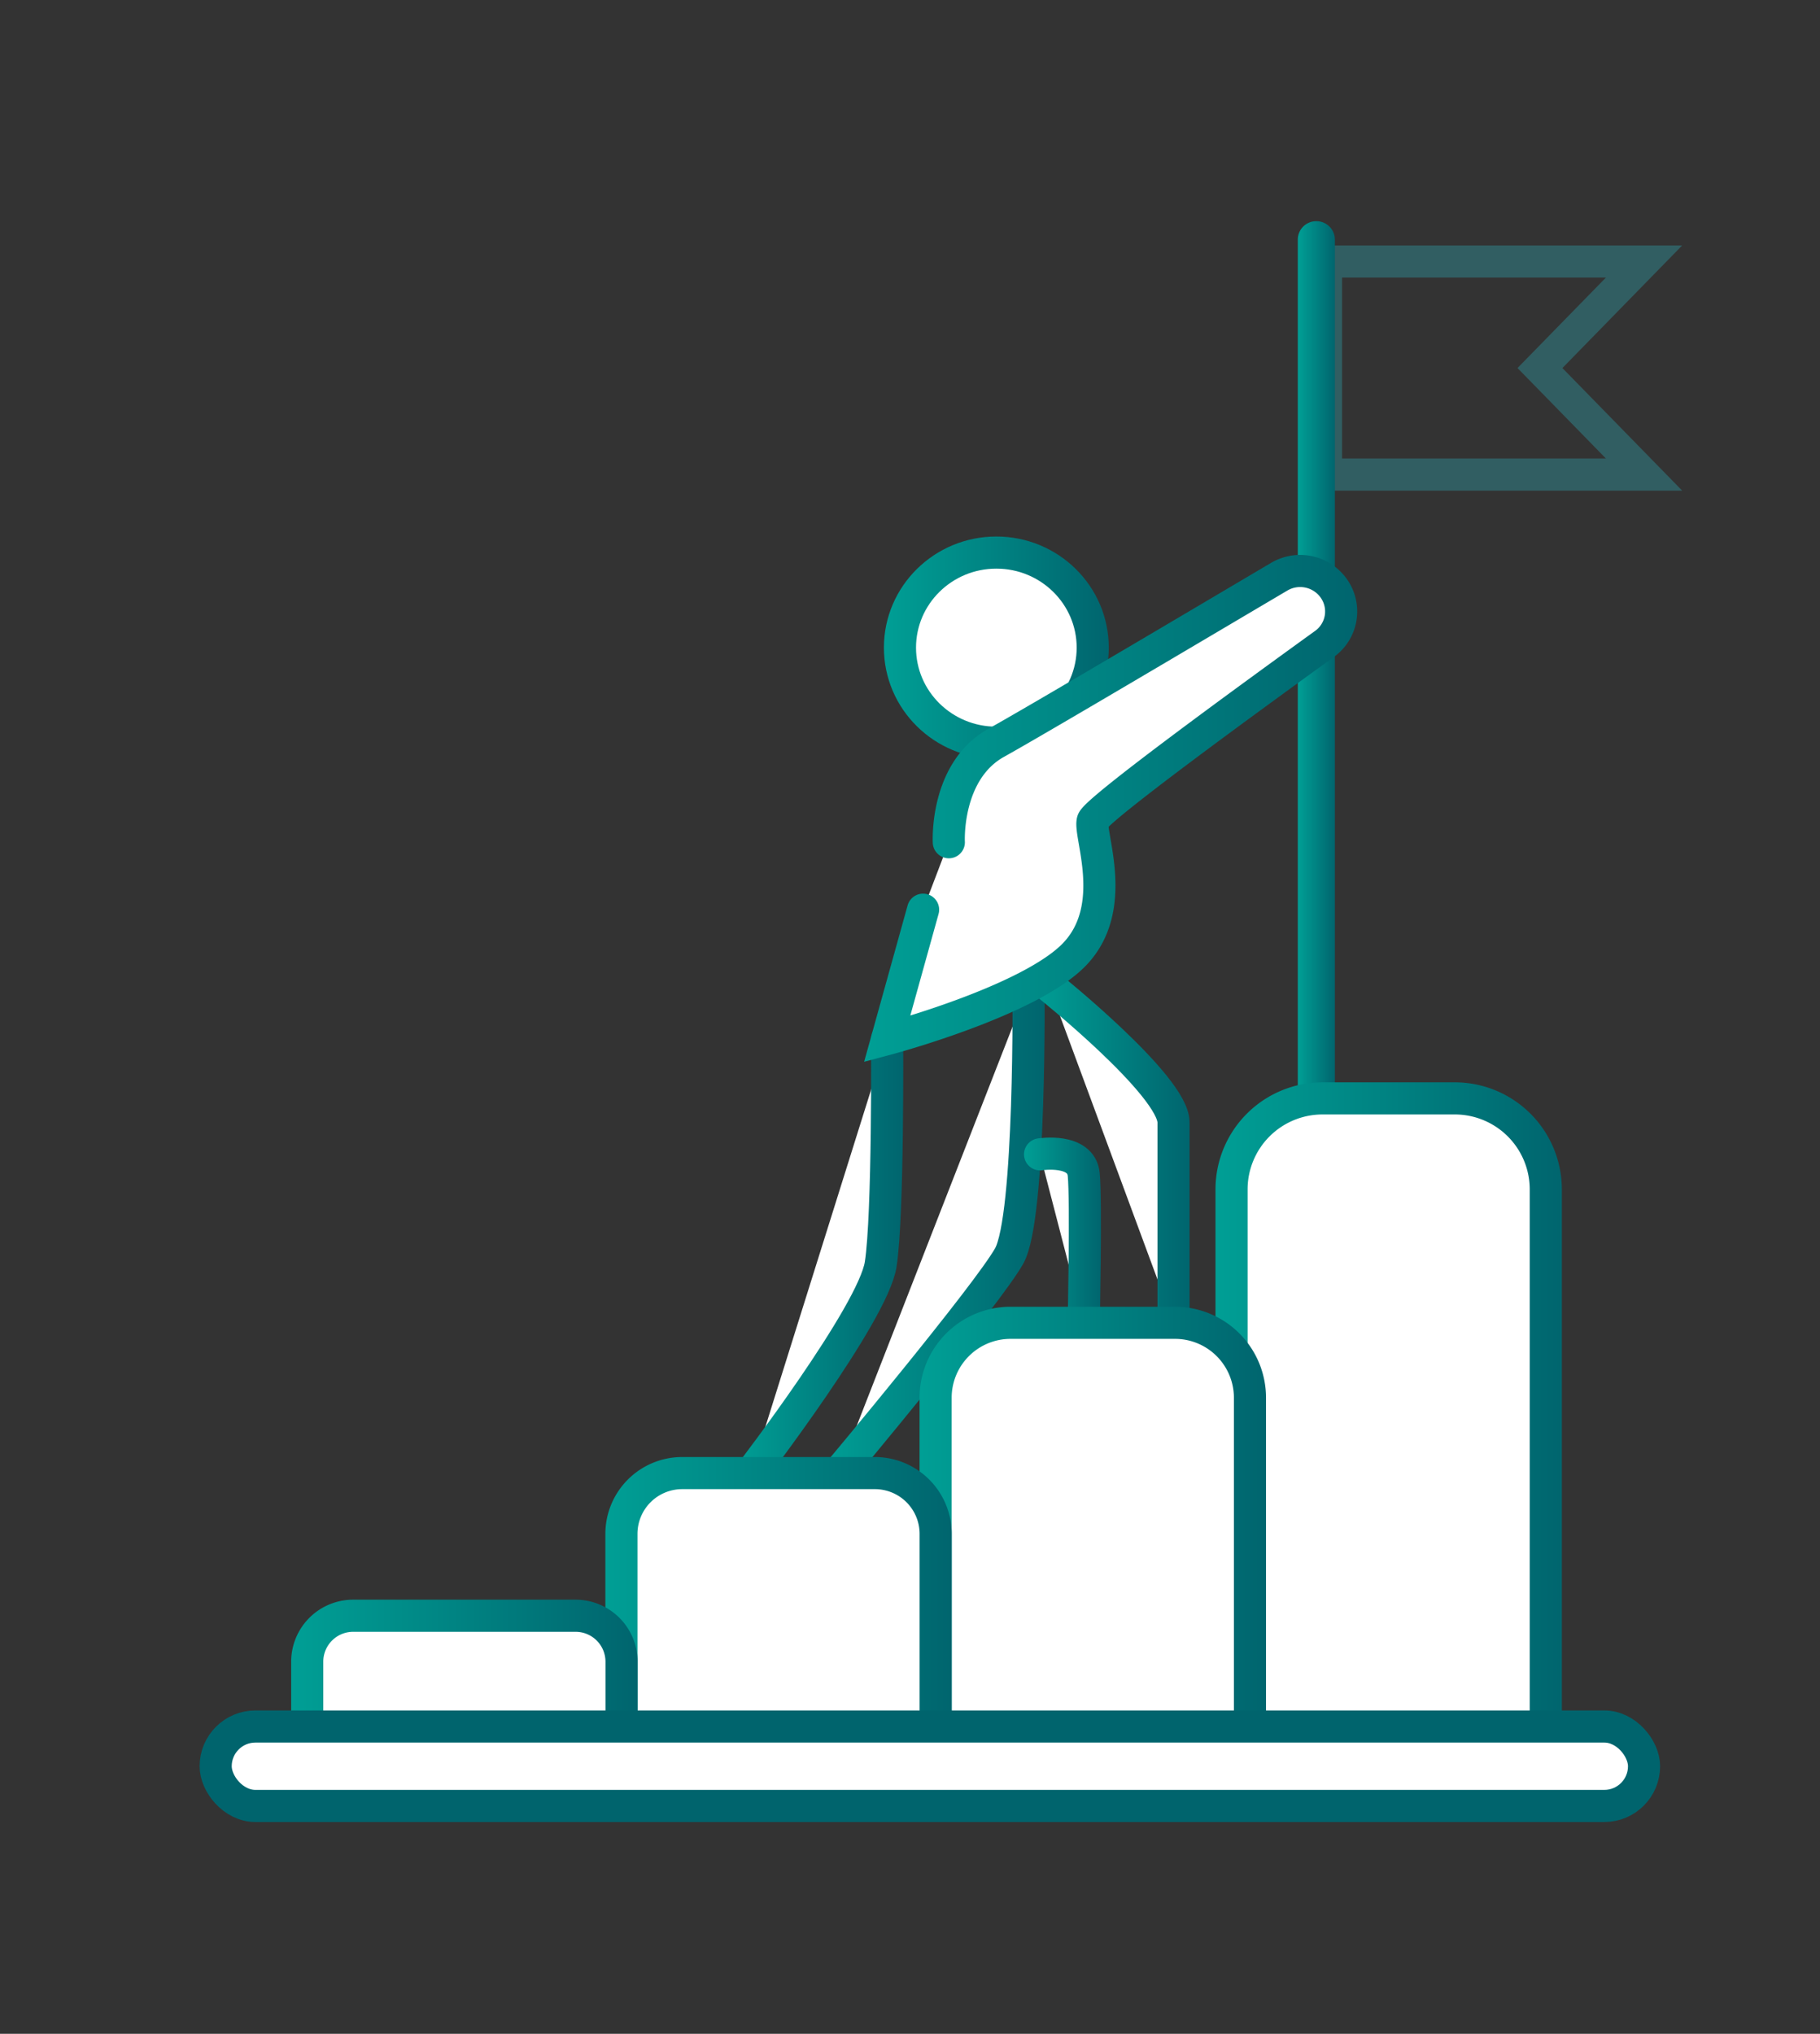 <svg id="Capa_1" data-name="Capa 1" xmlns="http://www.w3.org/2000/svg" xmlns:xlink="http://www.w3.org/1999/xlink" viewBox="0 0 340.09 379.91"><rect x="0" y="0" width="340.09" height="379.91" fill="#333333" stroke="none"/><defs><style>.cls-1{fill:none;stroke:#315e62;}.cls-1,.cls-10,.cls-11,.cls-12,.cls-13,.cls-3,.cls-4,.cls-5,.cls-6,.cls-7,.cls-8,.cls-9{stroke-miterlimit:10;stroke-width:6px;}.cls-2{fill:url(#Degradado_sin_nombre_6);}.cls-10,.cls-11,.cls-12,.cls-13,.cls-3,.cls-4,.cls-5,.cls-6,.cls-7,.cls-8,.cls-9{fill:#fff;}.cls-13,.cls-3,.cls-4,.cls-5,.cls-6{stroke-linecap:round;}.cls-3{stroke:url(#Degradado_sin_nombre_6-2);}.cls-4{stroke:url(#Degradado_sin_nombre_6-3);}.cls-5{stroke:url(#Degradado_sin_nombre_6-4);}.cls-6{stroke:url(#Degradado_sin_nombre_6-5);}.cls-7{stroke:url(#Degradado_sin_nombre_6-6);}.cls-8{stroke:url(#Degradado_sin_nombre_6-7);}.cls-9{stroke:url(#Degradado_sin_nombre_6-8);}.cls-10{stroke:url(#Degradado_sin_nombre_6-9);}.cls-11{stroke:url(#Degradado_sin_nombre_6-10);}.cls-12{stroke:#00646d;}.cls-13{stroke:url(#Degradado_sin_nombre_6-11);}</style><linearGradient id="Degradado_sin_nombre_6" x1="242.51" y1="124.85" x2="249.44" y2="124.85" gradientUnits="userSpaceOnUse"><stop offset="0" stop-color="#009f95"/><stop offset="1" stop-color="#00656e"/></linearGradient><linearGradient id="Degradado_sin_nombre_6-2" x1="137.31" y1="234.61" x2="168.78" y2="234.61" xlink:href="#Degradado_sin_nombre_6"/><linearGradient id="Degradado_sin_nombre_6-3" x1="153.64" y1="229.66" x2="195.21" y2="229.66" xlink:href="#Degradado_sin_nombre_6"/><linearGradient id="Degradado_sin_nombre_6-4" x1="193.03" y1="215.63" x2="222.32" y2="215.63" xlink:href="#Degradado_sin_nombre_6"/><linearGradient id="Degradado_sin_nombre_6-5" x1="191.35" y1="231.3" x2="205.72" y2="231.3" xlink:href="#Degradado_sin_nombre_6"/><linearGradient id="Degradado_sin_nombre_6-6" x1="165.17" y1="120.98" x2="207.19" y2="120.98" xlink:href="#Degradado_sin_nombre_6"/><linearGradient id="Degradado_sin_nombre_6-7" x1="227.13" y1="270.02" x2="291.84" y2="270.02" xlink:href="#Degradado_sin_nombre_6"/><linearGradient id="Degradado_sin_nombre_6-8" x1="171.83" y1="290.98" x2="236.55" y2="290.98" xlink:href="#Degradado_sin_nombre_6"/><linearGradient id="Degradado_sin_nombre_6-9" x1="113.12" y1="304.13" x2="177.83" y2="304.13" xlink:href="#Degradado_sin_nombre_6"/><linearGradient id="Degradado_sin_nombre_6-10" x1="54.41" y1="318.34" x2="119.12" y2="318.34" xlink:href="#Degradado_sin_nombre_6"/><linearGradient id="Degradado_sin_nombre_6-11" x1="161.47" y1="150.96" x2="253.61" y2="150.96" xlink:href="#Degradado_sin_nombre_6"/></defs><title>Iconos nuestros valores</title><polygon class="cls-1" points="307.21 88.65 247.78 88.65 247.78 48.85 307.21 48.85 287.76 68.75 307.21 88.65"/><path class="cls-2" d="M246,41.32h0a3.44,3.44,0,0,1,3.44,3.44V208.38a0,0,0,0,1,0,0h-6.93a0,0,0,0,1,0,0V44.76A3.44,3.44,0,0,1,246,41.32Z"/><path class="cls-3" d="M140.31,275.17s22.82-29.72,24.26-39,1.2-42.16,1.2-42.16"/><path class="cls-4" d="M192.19,184.15s.47,43.18-3.61,50.46-31.94,40.56-31.94,40.56"/><path class="cls-5" d="M196,184.15s23.29,18.66,23.29,25.53V247.1"/><path class="cls-6" d="M194.35,215.63s7.68-1.21,8.16,3.76,0,27.71,0,27.71"/><ellipse class="cls-7" cx="186.18" cy="120.98" rx="18.01" ry="17.76"/><path class="cls-8" d="M247.12,205.18h24.73a17,17,0,0,1,17,17V334.86a0,0,0,0,1,0,0H230.13a0,0,0,0,1,0,0V222.17A17,17,0,0,1,247.12,205.18Z"/><path class="cls-9" d="M188.81,247.1h30.76a14,14,0,0,1,14,14v73.78a0,0,0,0,1,0,0H174.83a0,0,0,0,1,0,0V261.08A14,14,0,0,1,188.81,247.1Z"/><path class="cls-10" d="M127.48,275.17h36a11.36,11.36,0,0,1,11.36,11.36v46.56a0,0,0,0,1,0,0H116.12a0,0,0,0,1,0,0V286.53A11.36,11.36,0,0,1,127.48,275.17Z"/><path class="cls-11" d="M66,301.82h41.56a8.58,8.58,0,0,1,8.58,8.58v24.46a0,0,0,0,1,0,0H57.41a0,0,0,0,1,0,0V310.39A8.58,8.58,0,0,1,66,301.82Z"/><rect class="cls-12" x="40.3" y="322.51" width="266.91" height="14.84" rx="7.42"/><path class="cls-13" d="M177.3,157.33s-.72-13.26,8.88-18.59c7.57-4.2,39.61-23.19,52.84-31a7.7,7.7,0,0,1,9.93,1.79h0a7.46,7.46,0,0,1-1.47,10.77c-13.31,9.61-42.73,31-43.29,33.05-.72,2.6,5,16.1-3.36,24.87s-35.06,15.87-35.06,15.87l6.72-24.16"/></svg>